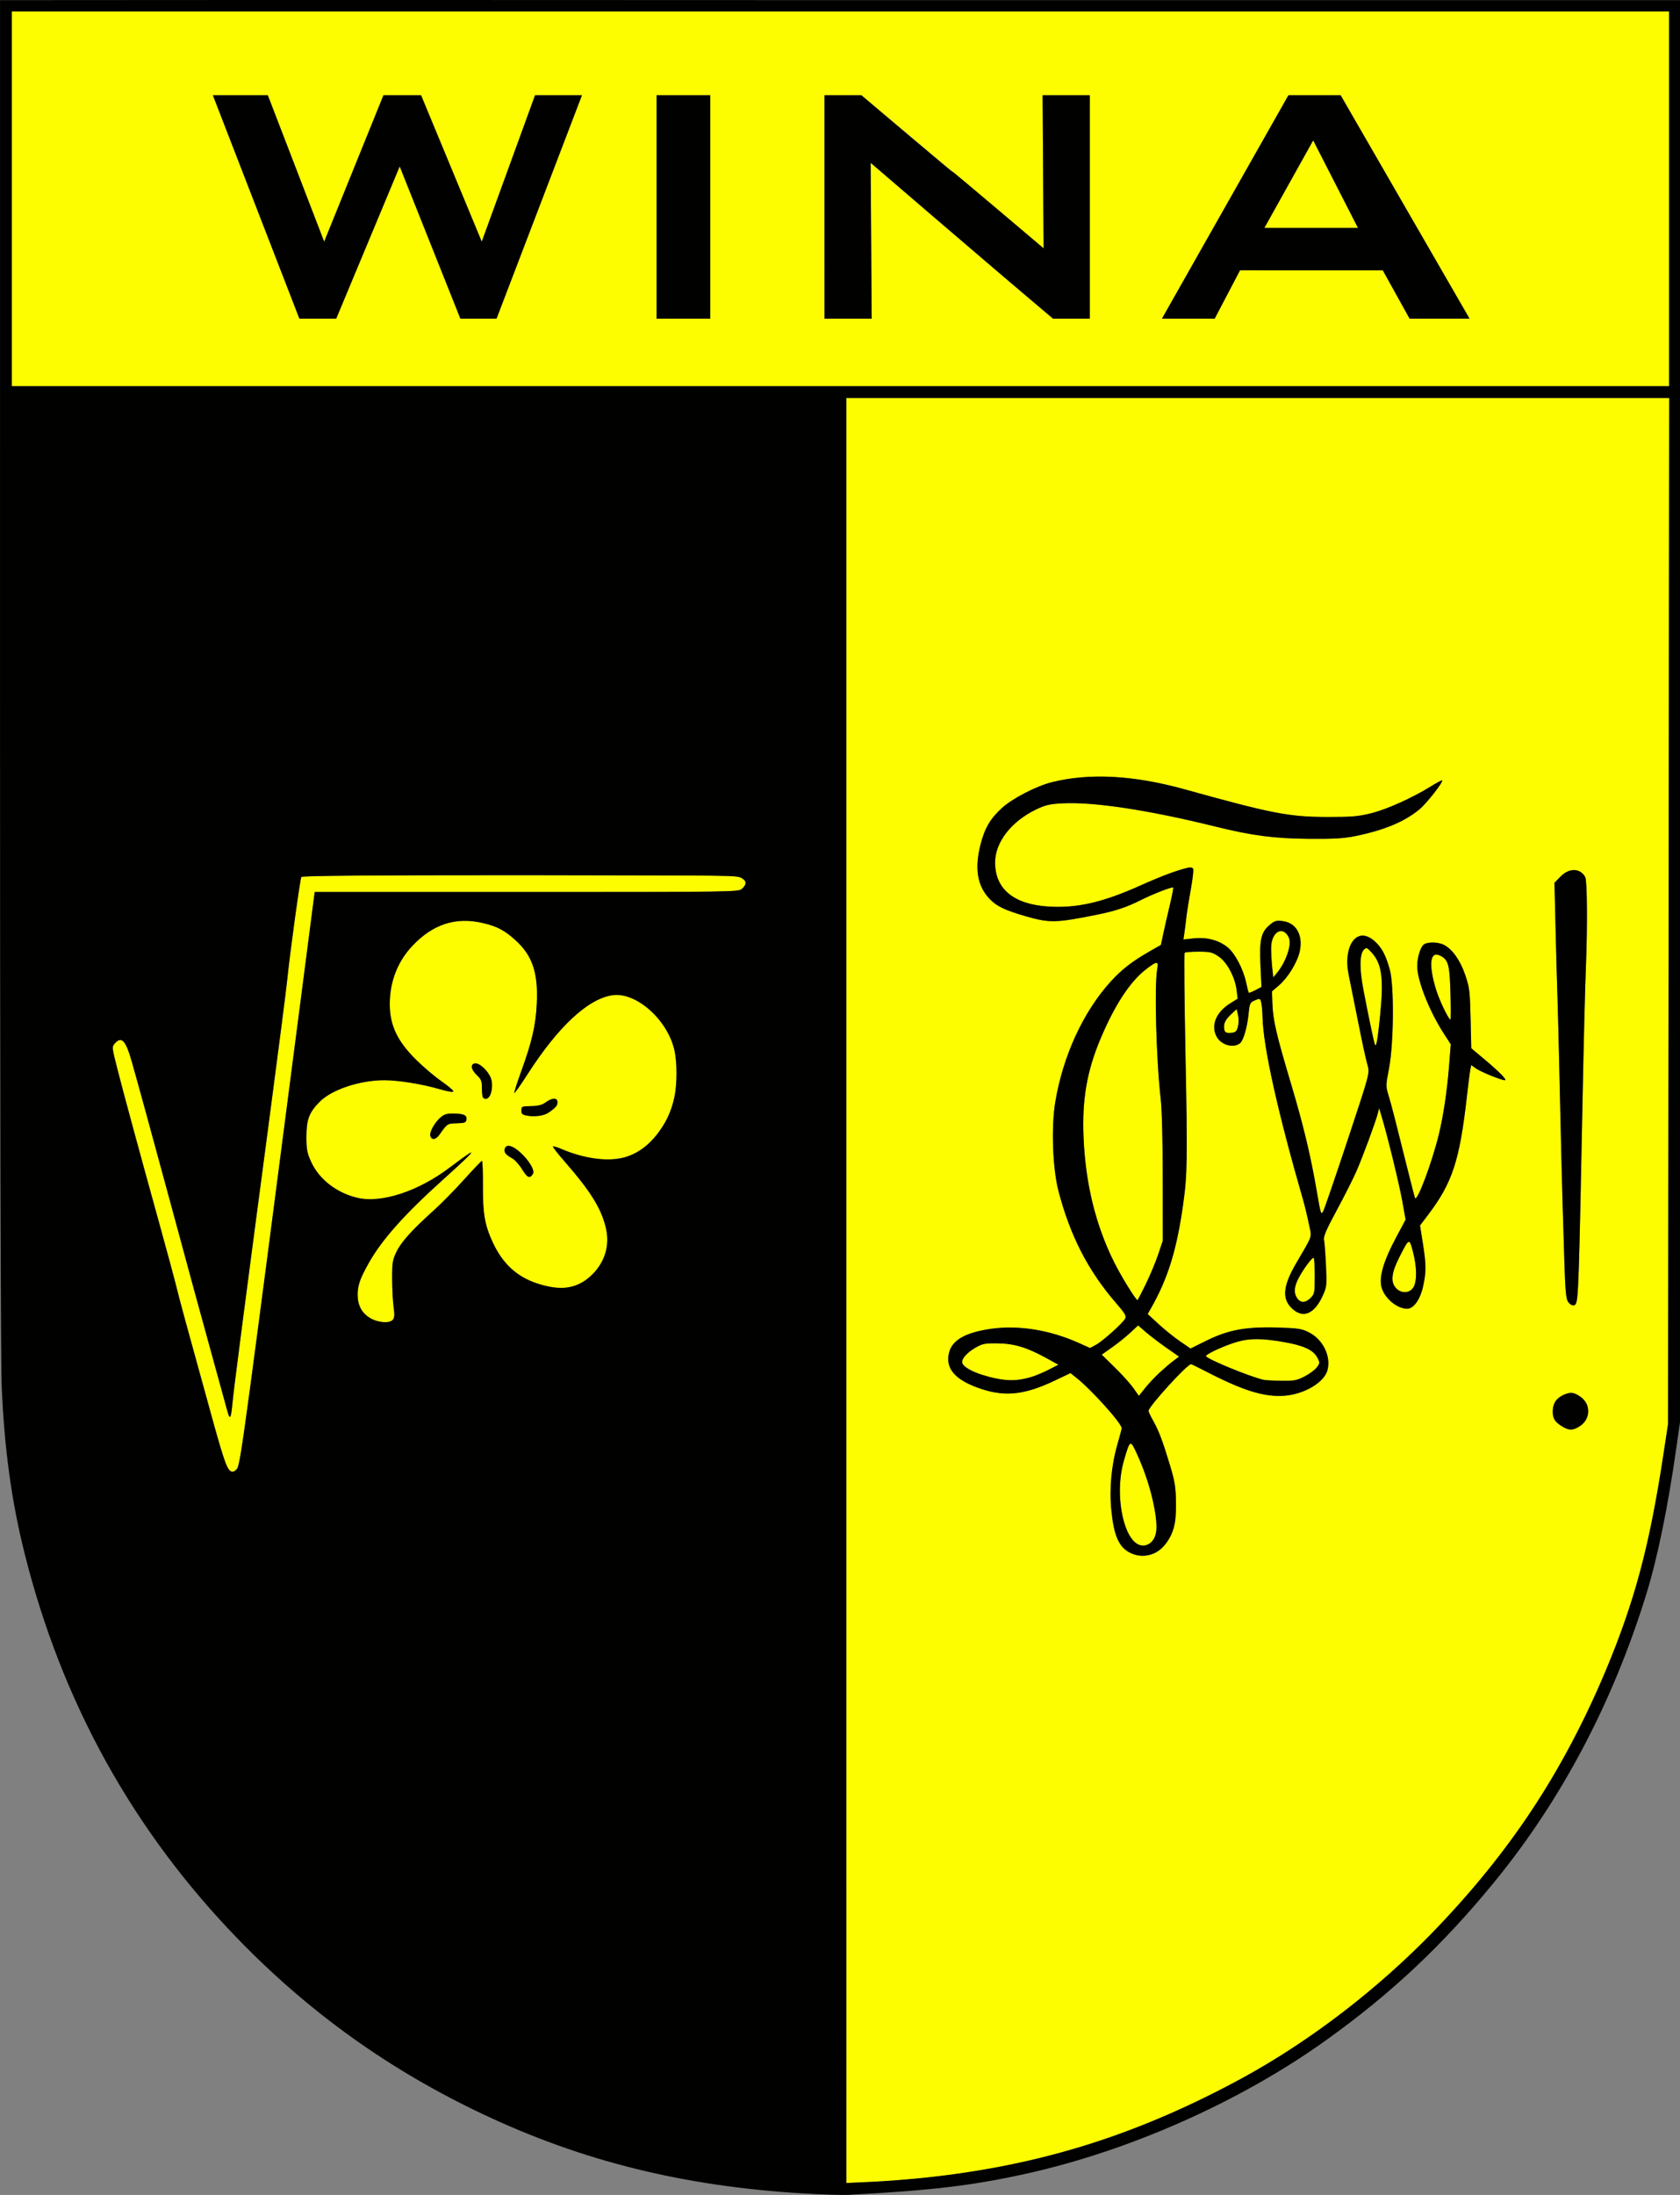 <?xml version="1.0" encoding="UTF-8" standalone="no"?>
<!-- Created with Inkscape (http://www.inkscape.org/) -->

<svg
   xmlns:dc="http://purl.org/dc/elements/1.1/"
   xmlns:cc="http://creativecommons.org/ns#"
   xmlns:rdf="http://www.w3.org/1999/02/22-rdf-syntax-ns#"
   xmlns:svg="http://www.w3.org/2000/svg"
   xmlns="http://www.w3.org/2000/svg"
   xmlns:sodipodi="http://sodipodi.sourceforge.net/DTD/sodipodi-0.dtd"
   xmlns:inkscape="http://www.inkscape.org/namespaces/inkscape"
   width="264.716mm"
   height="345.604mm"
   viewBox="0 0 264.716 345.604"
   version="1.1"
   id="svg8"
   inkscape:version="0.92.3 (2405546, 2018-03-11)"
   sodipodi:docname="wina-logo.svg">
  <rect x="0" y="0" width="264.716" height="345.604" fill="#808080" stroke="none"/>
  <defs
     id="defs2" />
  <sodipodi:namedview
     id="base"
     pagecolor="#ffffff"
     bordercolor="#666666"
     borderopacity="1.0"
     inkscape:pageopacity="0.0"
     inkscape:pageshadow="2"
     inkscape:zoom="0.25"
     inkscape:cx="1080.4322"
     inkscape:cy="720.69307"
     inkscape:document-units="mm"
     inkscape:current-layer="layer1"
     showgrid="false"
     fit-margin-top="0"
     fit-margin-left="0"
     fit-margin-right="0"
     fit-margin-bottom="0"
     inkscape:window-width="2560"
     inkscape:window-height="1377"
     inkscape:window-x="-8"
     inkscape:window-y="-8"
     inkscape:window-maximized="1"
     showguides="false" />
  <g
     inkscape:label="Laag 1"
     inkscape:groupmode="layer"
     id="layer1"
     transform="translate(2.581,-34.041)">
    <g
       id="g5195"
       transform="translate(-360.73,-61.388)">
      <path
         style="fill:#fdfd00;stroke-width:0.265"
         d="M 491.498,298.622 V 158.091 h 64.83 64.83 l -0.086,80.764 -0.086,80.764 -0.703,4.63 c -1.851,12.202 -3.55,19.316 -6.677,27.955 -4.229,11.686 -10.649,23.91 -17.254,32.853 -16.156,21.875 -37.371,37.674 -62.627,46.641 -11.773,4.18 -24.82,6.664 -38.191,7.271 l -4.035,0.183 z m 48.513,41.403 c 1.142,-0.477 2.317,-1.932 2.96,-3.665 0.41,-1.105 0.509,-1.998 0.478,-4.305 -0.034,-2.492 -0.171,-3.348 -0.958,-5.953 -1.163,-3.85 -1.735,-5.362 -2.644,-6.979 -0.399,-0.71 -0.725,-1.403 -0.725,-1.541 0,-0.675 6.085,-7.355 6.701,-7.355 0.081,0 1.136,0.513 2.345,1.14 5.816,3.015 9.17,4.056 12.335,3.83 3.166,-0.227 6.336,-2.114 6.826,-4.064 0.55,-2.191 -0.722,-4.78 -2.901,-5.901 -1.135,-0.584 -1.69,-0.671 -4.892,-0.771 -5.018,-0.156 -7.799,0.348 -11.219,2.031 l -2.579,1.27 -1.654,-1.132 c -0.91,-0.623 -2.428,-1.845 -3.374,-2.716 l -1.72,-1.584 0.502,-0.88 c 2.679,-4.697 4.064,-9.157 5.081,-16.358 0.664,-4.701 0.702,-7.105 0.373,-23.549 -0.175,-8.751 -0.237,-15.992 -0.138,-16.091 0.099,-0.099 1.093,-0.18 2.209,-0.179 1.797,0.001 2.157,0.088 3.154,0.763 1.33,0.9 2.587,3.257 2.838,5.32 l 0.161,1.323 -1.201,0.751 c -2.192,1.371 -3.045,3.433 -2.141,5.18 0.706,1.364 2.688,1.933 3.728,1.07 0.52,-0.432 1.122,-2.506 1.329,-4.581 0.171,-1.711 0.228,-1.833 1.007,-2.163 0.795,-0.337 0.832,-0.323 0.993,0.358 0.092,0.389 0.183,1.422 0.203,2.295 0.106,4.65 2.378,14.888 6.372,28.707 0.273,0.946 0.687,2.654 0.92,3.797 0.479,2.352 0.747,1.525 -2.063,6.367 -2.094,3.609 -2.204,5.642 -0.385,7.172 1.659,1.396 3.362,0.602 4.625,-2.155 0.65,-1.42 0.673,-1.632 0.525,-4.827 -0.085,-1.838 -0.224,-3.639 -0.308,-4.003 -0.116,-0.501 0.367,-1.625 1.991,-4.63 1.179,-2.183 2.564,-4.921 3.078,-6.085 0.998,-2.262 3.105,-7.957 3.421,-9.245 l 0.191,-0.778 0.358,1.175 c 0.907,2.976 2.805,10.723 3.286,13.409 l 0.532,2.973 -1.59,2.987 c -1.8,3.38 -2.536,5.777 -2.265,7.38 0.305,1.803 2.393,3.664 4.112,3.664 0.991,0 2.02,-1.427 2.476,-3.433 0.529,-2.327 0.526,-3.45 -0.02,-6.894 l -0.442,-2.786 1.239,-1.629 c 3.829,-5.035 4.992,-8.543 6.119,-18.463 0.232,-2.037 0.485,-4.033 0.564,-4.434 l 0.143,-0.73 0.754,0.537 c 0.76,0.541 3.979,1.85 4.55,1.85 0.428,0 -0.874,-1.328 -3.271,-3.334 l -2.025,-1.696 -0.107,-4.695 c -0.098,-4.3 -0.169,-4.878 -0.851,-6.867 -0.787,-2.297 -2.014,-4.028 -3.34,-4.714 -0.985,-0.51 -2.748,-0.501 -3.265,0.016 -0.501,0.501 -0.951,2.062 -0.953,3.304 -0.004,2.293 1.912,7.133 4.245,10.725 l 1.041,1.603 -0.258,3.292 c -0.315,4.019 -0.881,7.842 -1.603,10.833 -1.088,4.507 -3.499,10.91 -3.785,10.054 -0.073,-0.218 -0.445,-1.647 -0.826,-3.175 -2.336,-9.359 -2.863,-11.407 -3.302,-12.844 -0.479,-1.568 -0.478,-1.654 0.045,-4.366 0.753,-3.904 0.822,-13.067 0.117,-15.582 -0.643,-2.297 -1.28,-3.477 -2.415,-4.473 -1.9,-1.669 -3.491,-0.915 -4.134,1.959 -0.268,1.199 -0.252,1.779 0.1,3.49 0.232,1.128 0.73,3.599 1.106,5.491 1.04,5.234 1.48,7.289 1.852,8.646 0.339,1.238 0.338,1.24 -3.153,11.774 -1.92,5.795 -3.652,10.834 -3.847,11.197 -0.329,0.612 -0.399,0.405 -0.944,-2.791 -1.014,-5.944 -2.13,-10.614 -4.172,-17.452 -2.28,-7.638 -2.792,-9.85 -2.886,-12.482 l -0.068,-1.902 1.111,-0.952 c 1.398,-1.198 2.876,-3.607 3.258,-5.313 0.577,-2.573 -0.55,-4.565 -2.722,-4.81 -1.022,-0.115 -1.279,-0.03 -2.102,0.692 -1.284,1.127 -1.538,2.327 -1.352,6.38 l 0.152,3.307 -0.96,0.506 c -0.528,0.278 -0.999,0.457 -1.046,0.397 -0.047,-0.06 -0.233,-0.79 -0.413,-1.622 -0.455,-2.108 -1.736,-4.546 -2.891,-5.503 -1.364,-1.13 -3.293,-1.646 -5.34,-1.428 l -1.644,0.175 0.15,-1.025 c 0.083,-0.564 0.223,-1.68 0.312,-2.48 0.089,-0.8 0.399,-2.749 0.689,-4.331 0.29,-1.582 0.463,-3.043 0.384,-3.248 -0.099,-0.258 -0.367,-0.319 -0.876,-0.2 -1.737,0.406 -4.143,1.307 -7.48,2.803 -5.924,2.653 -9.978,3.578 -14.451,3.296 -5.48,-0.346 -8.402,-2.759 -8.402,-6.936 0,-3.163 2.492,-6.408 6.38,-8.311 1.512,-0.74 2.162,-0.895 4.199,-1.004 4.937,-0.263 13.582,1.048 24.181,3.668 5.701,1.409 9.193,1.869 14.552,1.915 4.132,0.036 5.634,-0.053 7.541,-0.447 4.532,-0.936 7.719,-2.275 10.046,-4.221 1.101,-0.92 3.764,-4.325 3.546,-4.534 -0.054,-0.051 -0.872,0.384 -1.818,0.969 -2.941,1.816 -6.909,3.597 -9.393,4.216 -2.01,0.5 -3.083,0.591 -6.879,0.583 -6.06,-0.013 -8.691,-0.523 -22.49,-4.355 -8.014,-2.226 -14.987,-2.602 -20.902,-1.129 -2.468,0.615 -6.234,2.557 -7.885,4.066 -1.846,1.687 -2.713,3.161 -3.37,5.732 -0.971,3.798 -0.528,6.509 1.401,8.557 1.109,1.177 2.367,1.787 5.656,2.74 3.795,1.1 4.787,1.081 11.21,-0.209 2.898,-0.582 4.758,-1.195 6.882,-2.267 1.953,-0.986 5.039,-2.189 5.2,-2.028 0.06,0.06 -0.187,1.344 -0.548,2.855 -0.361,1.51 -0.82,3.52 -1.02,4.465 l -0.364,1.718 -1.859,1.06 c -2.649,1.51 -4.359,2.841 -6.061,4.716 -4.322,4.762 -7.509,11.684 -8.724,18.95 -0.657,3.931 -0.42,10.488 0.507,14.038 1.846,7.065 4.686,12.575 9.102,17.661 1.388,1.598 1.621,2.001 1.398,2.418 -0.393,0.735 -3.538,3.552 -4.608,4.128 l -0.923,0.497 -1.807,-0.811 c -4.504,-2.021 -9.414,-2.816 -13.713,-2.221 -4.045,0.559 -6.186,1.757 -6.69,3.743 -0.648,2.555 0.994,4.393 5.14,5.754 3.8,1.248 6.858,0.884 11.604,-1.38 l 2.381,-1.136 0.926,0.733 c 2.384,1.887 7.144,7.179 7.144,7.943 0,0.128 -0.303,1.277 -0.672,2.552 -1.252,4.319 -1.423,10.33 -0.395,13.86 0.872,2.993 3.536,4.417 6.189,3.309 z m -3.264,-1.971 c -2.002,-2.002 -2.76,-8.333 -1.511,-12.628 0.981,-3.373 1.005,-3.384 2.095,-0.997 1.912,4.188 3.33,9.841 3.03,12.083 -0.29,2.165 -2.183,2.972 -3.613,1.542 z m -0.019,-24.075 c -0.48,-0.682 -1.798,-2.143 -2.93,-3.247 l -2.057,-2.008 1.64,-1.155 c 0.902,-0.635 2.193,-1.671 2.869,-2.302 l 1.229,-1.147 1.218,1.054 c 0.67,0.58 2.122,1.685 3.226,2.456 l 2.008,1.402 -0.882,0.663 c -1.486,1.117 -3.429,2.981 -4.465,4.283 l -0.986,1.239 z M 516.104,312.692 c -2.862,-0.342 -6.35,-1.887 -6.35,-2.814 0,-0.614 0.816,-1.494 2.063,-2.227 1.11,-0.652 1.488,-0.729 3.494,-0.706 2.621,0.03 4.646,0.635 7.648,2.286 l 1.959,1.078 -1.43,0.74 c -2.623,1.358 -5.122,1.914 -7.383,1.643 z m 41.143,-0.002 c -2.192,-0.504 -8.911,-3.266 -9.064,-3.727 -0.1,-0.3 3.024,-1.725 5.004,-2.283 1.951,-0.55 3.954,-0.528 7.368,0.081 3.09,0.551 4.562,1.252 5.194,2.475 0.384,0.742 0.376,0.846 -0.104,1.49 -0.284,0.381 -1.142,1.02 -1.907,1.42 -1.226,0.641 -1.663,0.724 -3.676,0.697 -1.257,-0.017 -2.523,-0.085 -2.814,-0.152 z m 5.307,-12.84 c -0.547,-0.782 -0.511,-1.699 0.118,-2.984 0.697,-1.424 2.282,-3.582 2.483,-3.381 0.089,0.089 0.162,1.398 0.162,2.908 0,2.563 -0.043,2.789 -0.649,3.395 -0.807,0.807 -1.576,0.829 -2.114,0.061 z m -26.51,-1.557 c -4.397,-6.797 -6.802,-14.814 -7.162,-23.873 -0.236,-5.937 0.535,-10.362 2.696,-15.482 2.224,-5.27 4.636,-8.949 7.125,-10.869 1.754,-1.353 2.028,-1.366 1.793,-0.084 -0.474,2.589 -0.163,14.285 0.543,20.439 0.192,1.668 0.322,6.688 0.326,12.568 l 0.007,9.79 -0.756,2.249 c -0.608,1.808 -2.823,6.692 -3.224,7.108 -0.051,0.053 -0.658,-0.777 -1.348,-1.844 z m 41.966,-0.17 c -0.762,-0.966 -0.573,-2.37 0.641,-4.758 1.548,-3.046 1.558,-3.049 2.144,-0.817 0.629,2.393 0.644,4.695 0.036,5.623 -0.636,0.97 -2.036,0.947 -2.821,-0.048 z m -3.242,-38.298 c -0.198,-0.61 -0.954,-4.226 -1.79,-8.56 -0.636,-3.3 -0.606,-5.62 0.081,-6.308 0.385,-0.385 0.49,-0.345 1.226,0.461 1.604,1.756 1.913,4.07 1.324,9.929 -0.399,3.969 -0.622,5.155 -0.842,4.478 z M 551.218,257.94 c -0.528,-0.528 -0.153,-1.792 0.799,-2.69 l 0.988,-0.932 0.22,0.929 c 0.121,0.511 0.116,1.333 -0.011,1.827 -0.19,0.738 -0.371,0.912 -1.019,0.976 -0.433,0.043 -0.873,-0.006 -0.977,-0.11 z m 34.534,-3.474 c -1.605,-3.033 -2.559,-7.409 -1.829,-8.39 0.33,-0.444 0.484,-0.474 1.062,-0.21 1.37,0.624 1.58,1.347 1.711,5.912 0.067,2.315 0.063,4.21 -0.009,4.21 -0.072,0 -0.492,-0.685 -0.935,-1.521 z m -27.147,-6.741 c -0.092,-0.882 -0.168,-2.235 -0.168,-3.006 0,-2.489 1.768,-3.627 2.744,-1.766 0.293,0.558 0.3,0.915 0.04,1.9 -0.381,1.442 -1.051,2.801 -1.859,3.77 l -0.589,0.706 z m 48.534,72.221 c 1.057,-0.712 1.492,-1.924 1.136,-3.165 -0.263,-0.919 -1.67,-2.055 -2.542,-2.055 -0.857,0 -2.217,0.776 -2.594,1.481 -0.445,0.831 -0.416,2.366 0.054,2.935 0.539,0.653 1.874,1.402 2.5,1.404 0.306,5.3e-4 0.957,-0.269 1.447,-0.599 z m -0.722,-19.177 c 0.441,-0.718 0.523,-3.156 1.101,-32.478 0.177,-8.962 0.387,-17.263 0.531,-20.902 0.246,-6.236 0.189,-13.285 -0.112,-13.848 -0.772,-1.442 -2.526,-1.491 -3.879,-0.109 l -0.971,0.992 0.177,7.408 c 0.097,4.075 0.226,8.718 0.287,10.319 0.06,1.601 0.235,8.566 0.388,15.478 0.153,6.912 0.337,14.413 0.409,16.669 0.072,2.256 0.206,6.66 0.298,9.788 0.128,4.352 0.259,5.827 0.558,6.284 0.386,0.59 0.978,0.784 1.215,0.399 z m -212.35,25.929 c -0.226,-0.255 -1.25,-3.499 -2.276,-7.21 -4.453,-16.099 -5.326,-19.3 -5.811,-21.299 -0.282,-1.164 -1.47,-5.569 -2.64,-9.79 -3.275,-11.819 -5.72,-20.819 -6.697,-24.652 -0.872,-3.422 -0.879,-3.495 -0.391,-4.035 1.049,-1.159 1.692,-0.485 2.626,2.758 0.754,2.619 3.183,11.47 5.737,20.902 3.742,13.825 4.906,18.093 6.925,25.4 1.166,4.22 2.262,8.205 2.437,8.855 0.398,1.484 0.576,1.194 0.805,-1.314 0.197,-2.15 1.859,-14.948 5.842,-44.979 1.399,-10.55 2.655,-20.313 2.79,-21.696 0.375,-3.838 2.021,-15.806 2.217,-16.123 0.121,-0.196 10.673,-0.281 34.809,-0.281 33.972,0 34.641,0.01 34.909,0.512 0.389,0.727 0.734,0.781 -0.255,1.605 -0.524,0.524 -0.882,0.529 -33.945,0.529 h -33.415 l -2.185,16.867 c -3.684,28.443 -6.066,46.703 -7.879,60.391 -1.735,13.1 -1.924,14.023 -2.878,14.023 -0.173,0 -0.499,-0.208 -0.725,-0.463 z m 22.387,-23.745 c -1.292,-0.774 -1.95,-2.003 -1.95,-3.64 0,-1.489 0.345,-2.488 1.697,-4.921 2.041,-3.672 5.643,-7.73 11.662,-13.141 3.944,-3.545 5.206,-4.801 4.236,-4.214 -0.437,0.264 -1.78,1.233 -2.986,2.152 -4.984,3.802 -10.844,5.738 -14.652,4.84 -3.249,-0.766 -6.005,-2.894 -7.257,-5.605 -0.67,-1.451 -0.769,-1.975 -0.768,-4.048 0.002,-2.674 0.407,-3.751 2.045,-5.433 1.883,-1.934 6.347,-3.432 10.219,-3.43 2.231,10e-4 5.911,0.595 8.71,1.406 1.373,0.398 2.174,0.523 2.172,0.339 -0.002,-0.16 -0.866,-0.886 -1.918,-1.614 -1.053,-0.728 -2.87,-2.275 -4.039,-3.44 -3.136,-3.123 -4.268,-5.817 -4.032,-9.6 0.196,-3.159 1.409,-5.992 3.526,-8.235 3.258,-3.453 6.858,-4.611 11.173,-3.594 2.167,0.511 3.35,1.134 5.039,2.652 2.711,2.437 3.637,5.173 3.398,10.045 -0.166,3.397 -0.755,5.957 -2.434,10.591 -0.669,1.845 -1.166,3.405 -1.105,3.466 0.061,0.061 1.013,-1.291 2.115,-3.004 4.797,-7.459 9.483,-11.819 13.324,-12.395 3.695,-0.554 8.618,3.751 9.761,8.535 0.747,3.128 0.353,7.685 -0.904,10.438 -0.844,1.85 -2.763,4.313 -4.048,5.197 -3.246,2.233 -7.691,2.243 -12.854,0.03 -0.659,-0.282 -1.252,-0.459 -1.319,-0.393 -0.066,0.066 0.789,1.161 1.901,2.432 6.387,7.305 7.991,11.708 5.761,15.807 -1.516,2.785 -4.424,4.385 -7.282,4.007 -4.707,-0.624 -7.913,-2.947 -9.854,-7.14 -1.265,-2.733 -1.57,-4.491 -1.549,-8.93 0.01,-2.146 -0.056,-3.903 -0.147,-3.903 -0.091,0 -1.352,1.316 -2.801,2.925 -1.449,1.609 -3.586,3.782 -4.748,4.829 -3.47,3.125 -5.161,4.995 -5.91,6.534 -0.64,1.316 -0.706,1.735 -0.694,4.366 0.007,1.601 0.113,3.593 0.235,4.427 0.162,1.109 0.132,1.624 -0.112,1.918 -0.523,0.63 -2.347,0.499 -3.61,-0.258 z m 25.665,-22.684 c 0.582,-0.922 -2.434,-4.4 -3.841,-4.429 -0.572,-0.012 -0.849,0.75 -0.449,1.233 0.174,0.209 0.64,0.548 1.036,0.753 0.396,0.205 1.093,0.979 1.55,1.721 0.833,1.354 1.205,1.512 1.704,0.722 z m -14.729,-6.17 c 1.248,-1.769 1.238,-1.763 2.736,-1.802 1.264,-0.033 1.453,-0.109 1.525,-0.61 0.097,-0.684 -0.49,-0.927 -2.24,-0.927 -1.342,0 -2.285,0.683 -3.144,2.278 -0.817,1.518 0.153,2.435 1.123,1.061 z m 17.144,-3.448 c 1.165,-0.788 1.455,-1.12 1.455,-1.662 0,-0.75 -0.835,-0.747 -1.855,0.007 -0.572,0.423 -1.176,0.579 -2.304,0.595 -1.449,0.021 -1.529,0.057 -1.529,0.684 0,0.549 0.158,0.689 0.926,0.824 1.181,0.208 2.628,0.011 3.307,-0.448 z m -9.137,-2.74 c 0.361,-0.675 0.349,-2.287 -0.023,-3.011 -0.534,-1.039 -1.642,-2.033 -2.266,-2.033 -0.887,0 -0.794,0.94 0.182,1.852 0.674,0.63 0.794,0.938 0.794,2.046 0,0.718 0.079,1.384 0.176,1.481 0.333,0.333 0.863,0.176 1.137,-0.335 z M 360,126.738 V 97.237 H 490.572 621.144 v 29.501 29.501 H 490.572 360 Z m 61.13,-5.109 9.56,23.978 h 5.697 l 13.459,-35.18 h -7.39 l -8.398,23.055 -9.562,-23.055 h -5.928 l -9.339,23.055 -8.881,-23.055 c 0,5e-5 -8.657,0 -8.657,0 l 13.631,35.18 h 5.802 z m 48.936,-11.202 h -8.467 v 35.18 h 8.467 z m 25.268,10.636 c 0,0 18.609,16.028 28.738,24.544 h 5.79 v -35.18 h -7.429 l 0.152,24.099 c -10.926,-9.197 -28.709,-24.099 -28.709,-24.099 h -5.82 v 35.18 h 7.437 z m 58.208,16.925 h 22.49 l 4.227,7.619 h 9.442 l -20.31,-35.18 h -8.225 l -19.927,35.18 h 8.307 z m 3.836,-6.678 7.689,-13.78 7.055,13.78 z"
         id="path5199"
         inkscape:connector-curvature="0"
         sodipodi:nodetypes="cccccccsssccccccccsscccccccccccssccccccccccccccsccccccccsccccscccsccccscccccccccccccccscscccssssccsccccccccccccccccccsscsccccsccscccccccscccssccscccccccsccscccccsscccccccccccccccsscccccsscccccscscscsccccsscccccccccccccccccccscccsccccccccscscccsccsccccsccccccssccccccscccsscccccsccssccsccscsssscssscssccccccccscccccscccccsssscccsscscccccsccccssccscscsccscccccscsccccccccccccccccccccccccccccccccccccccccccccccccccccccc" />
      <path
         style="fill:#010100;stroke-width:0.265"
         d="m 484.619,440.79 c -18.8,-1.132 -34.715,-5.074 -50.403,-12.485 -14.628,-6.91 -27.289,-15.955 -38.512,-27.513 -16.591,-17.087 -27.823,-37.357 -33.688,-60.8 -2.051,-8.199 -3.182,-16.438 -3.595,-26.194 -0.171,-4.038 -0.269,-44.846 -0.27,-112.085 -10e-4,-88.585 0.005,-106.261 0.005,-106.261 0,0 35.342,-0.05 132.709,-0.001 l 132.002,-0.005 -0.002,111.99 V 319.354 l -0.604,4.233 c -1.319,9.248 -2.957,17.203 -4.706,22.856 -5.306,17.148 -13.406,32.461 -24.018,45.406 -8.128,9.916 -16.155,17.452 -26.43,24.813 -13.51,9.68 -31.022,17.457 -47.43,21.065 -8.358,1.838 -14.834,2.605 -27.781,3.29 -1.019,0.054 -4.293,-0.049 -7.276,-0.229 z m 19.651,-2.515 c 18.144,-1.972 33.181,-6.722 49.802,-15.731 10.319,-5.593 21.163,-13.914 29.892,-22.936 12.059,-12.464 20.503,-25.214 27.132,-40.963 4.603,-10.936 6.976,-19.823 9.187,-34.396 l 0.703,-4.63 0.086,-80.764 0.086,-80.764 H 556.328 491.498 v 140.531 140.531 l 4.035,-0.183 c 2.219,-0.101 6.151,-0.413 8.737,-0.694 z m 31.948,-98.349 c -1.777,-0.893 -2.507,-2.575 -2.953,-6.811 -0.344,-3.268 -7.9e-4,-6.97 0.953,-10.258 0.37,-1.276 0.672,-2.424 0.672,-2.552 0,-0.764 -4.76,-6.056 -7.144,-7.943 l -0.926,-0.733 -2.381,1.136 c -4.746,2.264 -7.804,2.627 -11.604,1.38 -4.147,-1.361 -5.789,-3.2 -5.14,-5.754 0.504,-1.985 2.645,-3.183 6.69,-3.743 4.3,-0.595 9.21,0.201 13.713,2.221 l 1.807,0.811 0.923,-0.497 c 1.07,-0.576 4.214,-3.394 4.608,-4.128 0.223,-0.417 -0.01,-0.82 -1.398,-2.418 -4.415,-5.086 -7.255,-10.596 -9.102,-17.661 -0.928,-3.55 -1.165,-10.107 -0.507,-14.038 1.215,-7.266 4.401,-14.188 8.724,-18.95 1.702,-1.875 3.412,-3.206 6.061,-4.716 l 1.859,-1.06 0.364,-1.718 c 0.2,-0.945 0.659,-2.954 1.02,-4.465 0.361,-1.51 0.608,-2.795 0.548,-2.855 -0.161,-0.161 -3.247,1.042 -5.2,2.028 -2.124,1.072 -3.984,1.685 -6.882,2.267 -6.423,1.29 -7.416,1.309 -11.21,0.209 -3.289,-0.953 -4.547,-1.563 -5.656,-2.74 -1.928,-2.048 -2.372,-4.758 -1.401,-8.557 0.657,-2.571 1.524,-4.044 3.37,-5.732 1.651,-1.509 5.417,-3.451 7.885,-4.066 5.915,-1.474 12.888,-1.097 20.902,1.129 13.798,3.832 16.43,4.342 22.49,4.355 3.796,0.008 4.87,-0.083 6.879,-0.583 2.484,-0.618 6.452,-2.399 9.393,-4.216 0.946,-0.584 1.764,-1.02 1.818,-0.969 0.218,0.208 -2.445,3.614 -3.546,4.534 -2.327,1.945 -5.514,3.284 -10.046,4.221 -1.907,0.394 -3.409,0.483 -7.541,0.447 -5.359,-0.047 -8.851,-0.506 -14.552,-1.915 -10.599,-2.62 -19.244,-3.931 -24.181,-3.668 -2.036,0.109 -2.687,0.264 -4.199,1.004 -3.888,1.902 -6.38,5.148 -6.38,8.311 0,4.177 2.923,6.59 8.402,6.936 4.473,0.283 8.527,-0.642 14.451,-3.296 3.338,-1.495 5.744,-2.397 7.48,-2.803 0.509,-0.119 0.777,-0.058 0.876,0.2 0.078,0.204 -0.095,1.666 -0.384,3.248 -0.29,1.582 -0.6,3.531 -0.689,4.331 -0.089,0.8 -0.229,1.916 -0.312,2.48 l -0.15,1.025 1.644,-0.175 c 2.046,-0.218 3.976,0.298 5.34,1.428 1.155,0.957 2.436,3.395 2.891,5.503 0.18,0.832 0.365,1.562 0.413,1.622 0.047,0.06 0.518,-0.119 1.046,-0.397 l 0.96,-0.506 -0.152,-3.307 c -0.186,-4.053 0.068,-5.253 1.352,-6.38 0.823,-0.722 1.08,-0.807 2.102,-0.692 2.171,0.245 3.298,2.236 2.722,4.81 -0.382,1.705 -1.86,4.115 -3.258,5.313 l -1.111,0.952 0.068,1.902 c 0.094,2.632 0.606,4.844 2.886,12.482 2.042,6.838 3.158,11.509 4.172,17.452 0.545,3.196 0.615,3.404 0.944,2.791 0.195,-0.364 1.927,-5.403 3.847,-11.197 3.491,-10.534 3.492,-10.536 3.153,-11.774 -0.372,-1.357 -0.812,-3.412 -1.852,-8.646 -0.376,-1.892 -0.874,-4.363 -1.106,-5.491 -0.986,-4.793 1.285,-7.861 4.034,-5.448 1.134,0.996 1.771,2.176 2.415,4.473 0.704,2.516 0.635,11.679 -0.117,15.582 -0.523,2.712 -0.524,2.797 -0.045,4.366 0.439,1.438 0.965,3.486 3.302,12.844 0.381,1.528 0.753,2.957 0.826,3.175 0.286,0.856 2.697,-5.547 3.785,-10.054 0.722,-2.99 1.288,-6.814 1.603,-10.833 l 0.258,-3.292 -1.041,-1.603 c -2.333,-3.592 -4.249,-8.432 -4.245,-10.725 0.002,-1.242 0.453,-2.803 0.953,-3.304 0.517,-0.517 2.28,-0.525 3.265,-0.016 1.327,0.686 2.554,2.418 3.34,4.714 0.681,1.989 0.753,2.567 0.851,6.867 l 0.107,4.695 2.025,1.696 c 2.397,2.007 3.699,3.334 3.271,3.334 -0.571,0 -3.79,-1.309 -4.55,-1.85 l -0.754,-0.537 -0.143,0.73 c -0.079,0.402 -0.332,2.397 -0.564,4.434 -1.127,9.92 -2.29,13.428 -6.119,18.463 l -1.239,1.629 0.442,2.786 c 0.546,3.444 0.549,4.567 0.02,6.894 -0.456,2.006 -1.486,3.433 -2.476,3.433 -1.719,0 -3.807,-1.861 -4.112,-3.664 -0.271,-1.603 0.465,-3.999 2.265,-7.38 l 1.59,-2.987 -0.532,-2.973 c -0.481,-2.686 -2.379,-10.432 -3.286,-13.409 l -0.358,-1.175 -0.191,0.778 c -0.316,1.288 -2.423,6.983 -3.421,9.245 -0.514,1.164 -1.899,3.903 -3.078,6.085 -1.624,3.005 -2.107,4.129 -1.991,4.63 0.084,0.364 0.223,2.165 0.308,4.003 0.148,3.195 0.125,3.407 -0.525,4.827 -1.262,2.758 -2.966,3.551 -4.625,2.155 -1.818,-1.53 -1.709,-3.563 0.385,-7.172 2.81,-4.842 2.542,-4.015 2.063,-6.367 -0.233,-1.142 -0.647,-2.851 -0.92,-3.797 -3.994,-13.819 -6.266,-24.057 -6.372,-28.707 -0.02,-0.873 -0.111,-1.906 -0.203,-2.295 -0.161,-0.681 -0.198,-0.694 -0.993,-0.358 -0.78,0.33 -0.836,0.452 -1.007,2.163 -0.207,2.075 -0.809,4.149 -1.329,4.581 -1.04,0.863 -3.023,0.294 -3.728,-1.07 -0.903,-1.747 -0.051,-3.809 2.141,-5.18 l 1.201,-0.751 -0.161,-1.323 c -0.251,-2.063 -1.508,-4.42 -2.838,-5.32 -0.997,-0.675 -1.357,-0.762 -3.154,-0.763 -1.116,-8e-4 -2.11,0.08 -2.209,0.179 -0.099,0.099 -0.037,7.34 0.138,16.091 0.329,16.443 0.291,18.848 -0.373,23.549 -1.017,7.201 -2.402,11.661 -5.081,16.358 l -0.502,0.88 1.72,1.584 c 0.946,0.871 2.464,2.093 3.374,2.716 l 1.654,1.132 2.579,-1.27 c 3.42,-1.683 6.201,-2.187 11.219,-2.031 3.203,0.1 3.758,0.187 4.892,0.771 2.178,1.121 3.451,3.709 2.901,5.901 -0.489,1.95 -3.66,3.837 -6.826,4.064 -3.165,0.226 -6.519,-0.815 -12.335,-3.83 -1.209,-0.627 -2.265,-1.14 -2.345,-1.14 -0.615,0 -6.701,6.68 -6.701,7.355 0,0.138 0.326,0.832 0.725,1.541 0.908,1.617 1.481,3.128 2.644,6.979 0.787,2.605 0.924,3.461 0.958,5.953 0.044,3.296 -0.408,4.988 -1.781,6.653 -1.361,1.651 -3.595,2.15 -5.45,1.218 z m 3.41,-1.76 c 0.82,-0.872 0.943,-2.25 0.454,-5.053 -0.491,-2.813 -1.444,-5.823 -2.75,-8.684 -1.09,-2.388 -1.114,-2.376 -2.095,0.997 -1.635,5.623 0.119,13.376 3.026,13.376 0.469,0 1.001,-0.248 1.365,-0.635 z m 1.243,-26.617 c 0.714,-0.655 1.695,-1.489 2.18,-1.853 l 0.882,-0.663 -2.008,-1.402 c -1.105,-0.771 -2.557,-1.877 -3.226,-2.456 l -1.218,-1.054 -1.229,1.147 c -0.676,0.631 -1.967,1.667 -2.869,2.302 l -1.64,1.155 2.057,2.008 c 1.132,1.104 2.45,2.566 2.93,3.247 l 0.872,1.239 0.986,-1.239 c 0.542,-0.682 1.57,-1.775 2.285,-2.43 z m -20.004,0.631 c 0.655,-0.215 1.834,-0.725 2.62,-1.132 l 1.43,-0.74 -1.959,-1.078 c -3.002,-1.651 -5.027,-2.257 -7.648,-2.286 -2.005,-0.023 -2.384,0.054 -3.494,0.706 -1.247,0.733 -2.063,1.614 -2.063,2.227 0,0.669 1.24,1.445 3.302,2.065 3.302,0.993 5.326,1.054 7.811,0.237 z m 42.87,-0.035 c 0.765,-0.4 1.624,-1.039 1.907,-1.42 0.48,-0.644 0.487,-0.748 0.104,-1.49 -0.633,-1.223 -2.104,-1.925 -5.194,-2.475 -3.413,-0.609 -5.417,-0.631 -7.368,-0.081 -1.98,0.558 -5.104,1.983 -5.004,2.283 0.154,0.461 6.872,3.223 9.064,3.727 0.291,0.067 1.557,0.135 2.814,0.152 2.013,0.027 2.45,-0.056 3.676,-0.697 z m 0.93,-12.357 c 0.606,-0.606 0.649,-0.833 0.649,-3.395 0,-1.51 -0.073,-2.819 -0.162,-2.908 -0.201,-0.201 -1.786,1.957 -2.483,3.381 -0.629,1.285 -0.665,2.202 -0.118,2.984 0.538,0.768 1.307,0.746 2.114,-0.061 z m -25.995,-2.129 c 0.653,-1.31 1.528,-3.393 1.944,-4.63 l 0.756,-2.249 -0.007,-9.79 c -0.004,-5.879 -0.135,-10.899 -0.326,-12.568 -0.707,-6.154 -1.018,-17.85 -0.543,-20.439 0.235,-1.282 -0.038,-1.269 -1.793,0.084 -2.489,1.92 -4.901,5.599 -7.125,10.869 -2.161,5.12 -2.932,9.545 -2.696,15.482 0.29,7.309 1.877,13.836 4.784,19.676 1.147,2.304 3.559,6.215 3.726,6.042 0.051,-0.053 0.627,-1.168 1.28,-2.477 z m 42.159,0.511 c 0.608,-0.928 0.593,-3.23 -0.036,-5.623 -0.587,-2.232 -0.597,-2.228 -2.144,0.817 -1.213,2.388 -1.403,3.792 -0.641,4.758 0.785,0.995 2.185,1.019 2.821,0.048 z m -5.221,-42.824 c 0.588,-5.858 0.28,-8.173 -1.324,-9.929 -0.736,-0.806 -0.841,-0.846 -1.226,-0.461 -0.687,0.687 -0.717,3.008 -0.081,6.308 0.835,4.333 1.591,7.95 1.79,8.56 0.22,0.677 0.443,-0.509 0.842,-4.478 z m -22.396,1.728 c 0.127,-0.494 0.132,-1.316 0.011,-1.827 l -0.22,-0.929 -0.988,0.932 c -0.71,0.669 -0.988,1.153 -0.988,1.717 0,1 0.194,1.181 1.166,1.084 0.648,-0.065 0.829,-0.238 1.019,-0.976 z M 586.697,251.777 c -0.132,-4.565 -0.341,-5.288 -1.711,-5.912 -1.523,-0.694 -1.753,1.472 -0.567,5.35 0.502,1.642 1.99,4.772 2.269,4.772 0.072,0 0.076,-1.894 0.009,-4.21 z m -26.27,-4.786 c 0.868,-1.692 1.162,-3.262 0.755,-4.039 -0.975,-1.861 -2.744,-0.723 -2.744,1.766 0,0.771 0.075,2.124 0.168,3.006 l 0.168,1.605 0.589,-0.706 c 0.324,-0.388 0.803,-1.123 1.064,-1.632 z m 43.917,73.067 c -1.147,-0.701 -1.504,-1.229 -1.533,-2.269 -0.035,-1.236 0.503,-2.161 1.545,-2.655 1.168,-0.554 1.736,-0.515 2.784,0.191 1.684,1.135 1.684,3.485 0,4.621 -1.078,0.726 -1.749,0.753 -2.797,0.113 z m 0.86,-19.689 c -0.299,-0.457 -0.43,-1.932 -0.558,-6.284 -0.092,-3.128 -0.226,-7.532 -0.298,-9.788 -0.072,-2.256 -0.256,-9.757 -0.409,-16.669 -0.153,-6.912 -0.327,-13.877 -0.388,-15.478 -0.06,-1.601 -0.189,-6.244 -0.287,-10.319 l -0.177,-7.408 0.971,-0.992 c 1.353,-1.382 3.108,-1.333 3.879,0.109 0.301,0.563 0.358,7.611 0.112,13.848 -0.144,3.639 -0.355,11.94 -0.531,20.902 -0.578,29.322 -0.66,31.759 -1.101,32.478 -0.236,0.385 -0.828,0.191 -1.215,-0.399 z m -209.681,26.328 c 0.479,-0.536 1.363,-7.055 10.027,-73.951 l 2.185,-16.867 h 33.415 c 33.063,0 33.421,-0.006 33.945,-0.529 0.6,-0.6 0.783,-1.099 0.033,-1.582 -0.929,-0.598 -0.715,-0.442 -34.687,-0.535 -24.136,0 -34.688,0.085 -34.809,0.281 -0.196,0.318 -1.842,12.286 -2.217,16.123 -0.135,1.382 -1.391,11.146 -2.79,21.696 -3.983,30.032 -5.645,42.83 -5.842,44.979 -0.229,2.508 -0.407,2.798 -0.805,1.314 -0.174,-0.65 -1.271,-4.635 -2.437,-8.855 -2.019,-7.307 -3.182,-11.575 -6.925,-25.4 -2.553,-9.433 -4.982,-18.283 -5.737,-20.902 -0.934,-3.242 -1.576,-3.917 -2.626,-2.758 -0.488,0.54 -0.481,0.613 0.391,4.035 0.977,3.833 3.422,12.833 6.697,24.652 1.169,4.22 2.357,8.625 2.64,9.79 0.485,1.999 1.358,5.2 5.811,21.299 1.769,6.394 2.269,7.673 3.001,7.673 0.173,0 0.501,-0.208 0.729,-0.463 z m 24.543,-23.487 c 0.244,-0.294 0.274,-0.809 0.112,-1.918 -0.122,-0.834 -0.228,-2.826 -0.235,-4.427 -0.012,-2.631 0.055,-3.05 0.694,-4.366 0.748,-1.539 2.44,-3.409 5.91,-6.534 1.163,-1.047 3.299,-3.22 4.748,-4.829 1.449,-1.609 2.709,-2.925 2.801,-2.925 0.091,0 0.158,1.756 0.147,3.903 -0.021,4.438 0.283,6.197 1.549,8.93 1.555,3.359 3.742,5.385 6.968,6.456 3.611,1.198 6.14,0.894 8.29,-0.999 2.38,-2.095 3.281,-4.93 2.516,-7.915 -0.793,-3.094 -2.358,-5.592 -6.4,-10.215 -1.112,-1.272 -1.967,-2.366 -1.901,-2.432 0.066,-0.066 0.66,0.111 1.319,0.393 3.779,1.62 7.862,2.099 10.386,1.218 3.534,-1.233 6.444,-4.858 7.431,-9.259 0.461,-2.054 0.455,-5.67 -0.012,-7.624 -1.143,-4.784 -6.066,-9.089 -9.761,-8.535 -3.841,0.576 -8.528,4.936 -13.324,12.395 -1.102,1.713 -2.053,3.065 -2.115,3.004 -0.061,-0.061 0.436,-1.621 1.105,-3.466 1.68,-4.634 2.268,-7.194 2.434,-10.591 0.238,-4.871 -0.687,-7.608 -3.398,-10.045 -1.689,-1.519 -2.873,-2.141 -5.039,-2.652 -4.316,-1.017 -7.916,0.14 -11.173,3.594 -2.116,2.243 -3.329,5.076 -3.526,8.235 -0.235,3.782 0.897,6.476 4.032,9.6 1.169,1.164 2.987,2.712 4.039,3.44 1.053,0.728 1.916,1.454 1.918,1.614 0.003,0.184 -0.799,0.059 -2.172,-0.339 -2.799,-0.811 -6.479,-1.405 -8.71,-1.406 -3.872,-0.002 -8.336,1.496 -10.219,3.43 -1.637,1.682 -2.042,2.759 -2.045,5.433 -0.002,2.073 0.098,2.597 0.768,4.048 1.252,2.711 4.007,4.839 7.257,5.605 3.808,0.897 9.668,-1.038 14.652,-4.84 1.206,-0.92 2.549,-1.888 2.986,-2.152 0.97,-0.587 -0.292,0.669 -4.236,4.214 -6.019,5.411 -9.621,9.469 -11.662,13.141 -1.353,2.433 -1.697,3.432 -1.697,4.921 0,1.637 0.659,2.866 1.95,3.64 1.263,0.757 3.087,0.888 3.61,0.258 z m 20.351,-23.664 c -0.457,-0.742 -1.154,-1.517 -1.55,-1.721 -0.396,-0.205 -0.862,-0.544 -1.036,-0.753 -0.4,-0.482 -0.123,-1.244 0.449,-1.233 1.406,0.028 4.422,3.506 3.841,4.429 -0.499,0.79 -0.871,0.633 -1.704,-0.722 z m -14.452,-5.206 c -0.205,-0.535 0.532,-1.944 1.507,-2.878 0.575,-0.551 0.995,-0.703 1.94,-0.703 1.75,0 2.338,0.243 2.24,0.927 -0.071,0.502 -0.261,0.577 -1.525,0.61 -1.498,0.039 -1.488,0.033 -2.736,1.802 -0.542,0.768 -1.183,0.877 -1.427,0.242 z m 15.263,-3.242 c -0.768,-0.135 -0.926,-0.276 -0.926,-0.824 0,-0.627 0.08,-0.663 1.529,-0.684 1.129,-0.017 1.733,-0.172 2.304,-0.595 1.02,-0.754 1.855,-0.757 1.855,-0.007 0,0.542 -0.29,0.874 -1.455,1.662 -0.679,0.46 -2.127,0.656 -3.307,0.448 z m -6.967,-2.853 c -0.097,-0.097 -0.176,-0.764 -0.176,-1.481 0,-1.109 -0.119,-1.416 -0.794,-2.046 -0.976,-0.912 -1.068,-1.852 -0.182,-1.852 0.624,0 1.732,0.994 2.266,2.033 0.807,1.571 -0.116,4.345 -1.114,3.347 z M 621.144,126.738 V 97.237 H 490.572 360 v 29.501 29.501 H 490.572 621.144 Z M 391.692,110.426 h 8.657 l 8.881,23.056 9.339,-23.056 h 5.928 l 9.562,23.056 8.398,-23.056 h 7.39 l -13.459,35.171 h -5.697 l -9.56,-23.968 -10.005,23.968 h -5.802 z m 69.908,0 h 8.467 v 35.171 h -8.467 z m 26.458,0 h 5.82 c 28.708,24.324 0,-0.225 28.709,24.099 -1.1e-4,0 -0.152,-24.099 -0.152,-24.099 h 7.429 v 35.171 h -5.79 c -9.76,-8.209 -28.738,-24.534 -28.738,-24.534 l 0.161,24.534 h -7.437 z m 53.181,35.171 19.927,-35.171 c 0,0 8.225,8.1e-4 8.225,0 l 20.31,35.171 h -9.442 c 0,8.7e-4 -4.227,-7.607 -4.227,-7.607 l -22.49,-0.006 -3.996,7.613 z m 23.828,-28.068 -7.689,13.78 h 14.744 z"
         id="path5197"
         inkscape:connector-curvature="0"
         sodipodi:nodetypes="cssscccscccsssscccccssccccccccccccccsccsccccccccccsscccscccccccsccsccccscssccccccccccccccccccsccssssccccssccccccccccssccscccsscccsccccsccccccccscccccccccccccccscccccccccccssccccccccscscccccccccccccccccccccsccccccccccccccsccccccccccsccccccccccccccsccccccsccccccsccccsccscccccccccsccccccsscccccsccsccssccscccccssccccccssccsscssccccccccccccsccccccccsccscscccsccscscscccsccccscccccsscccscccccccsccccccccccccccccccccccccccccccccccccccccccc" />
    </g>
  </g>
</svg>
